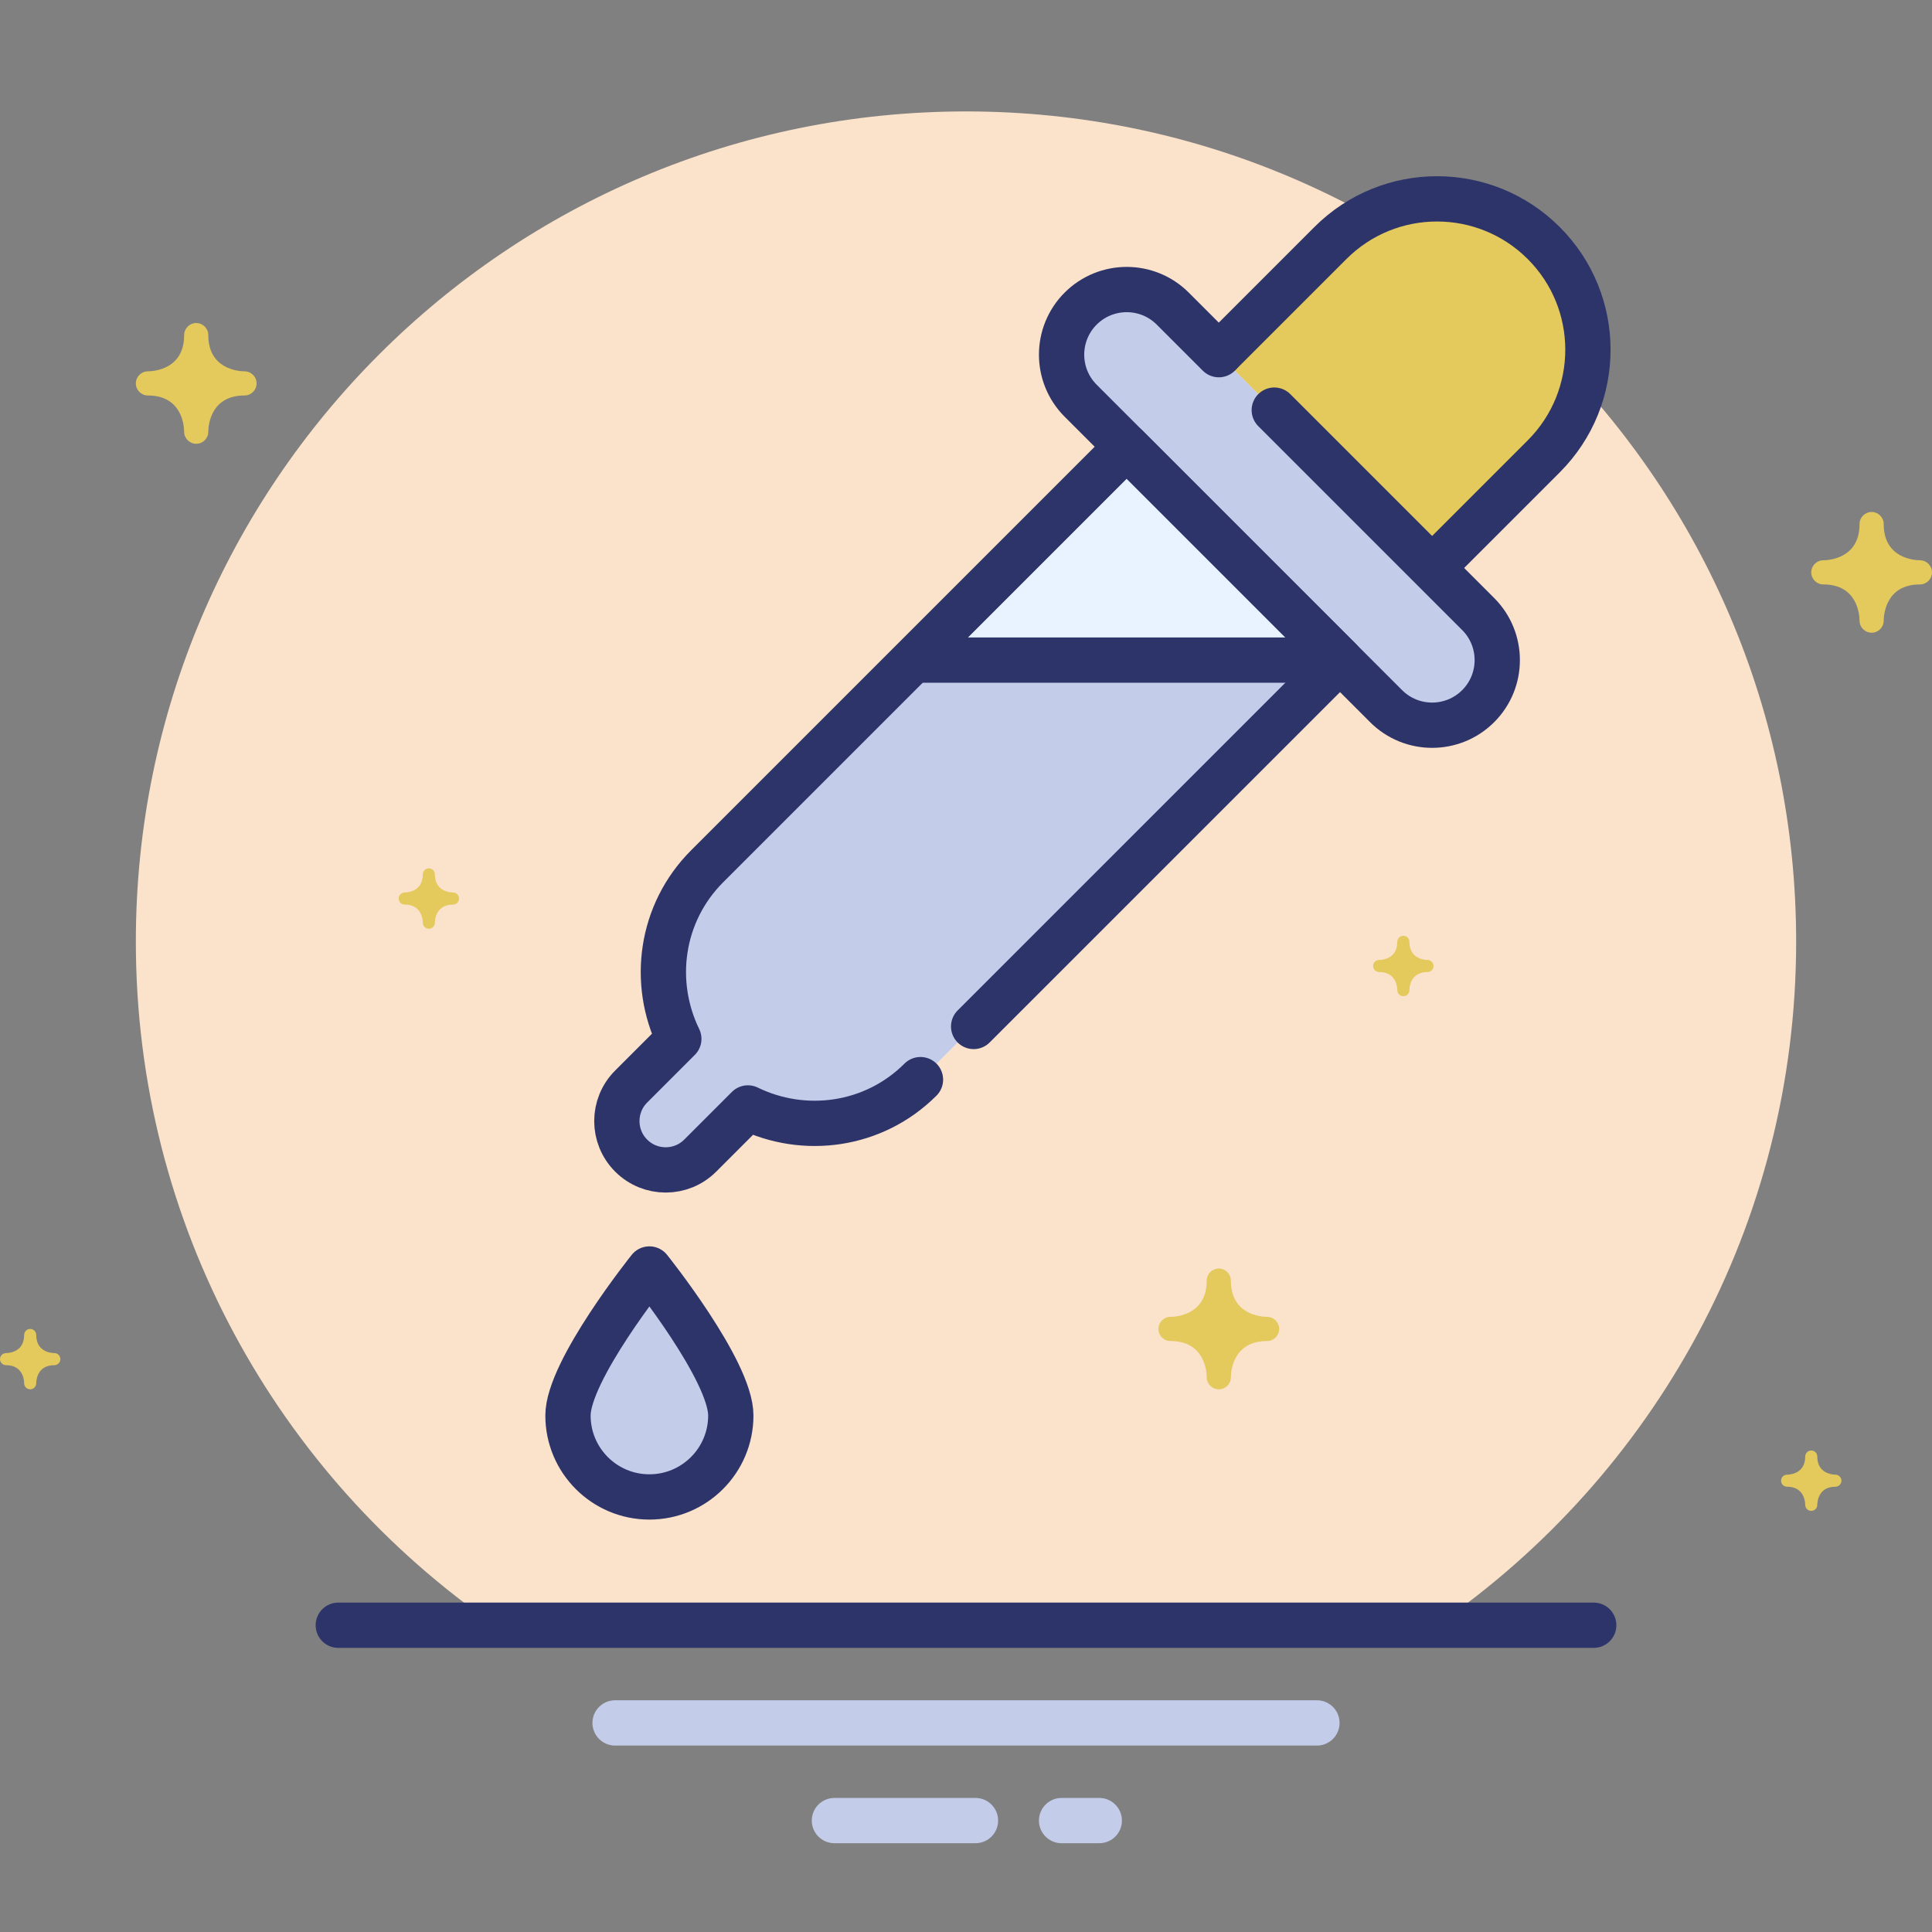 <?xml version="1.0" encoding="utf-8"?>
<!-- Generator: Adobe Illustrator 17.0.0, SVG Export Plug-In . SVG Version: 6.00 Build 0)  -->
<!DOCTYPE svg PUBLIC "-//W3C//DTD SVG 1.1//EN" "http://www.w3.org/Graphics/SVG/1.1/DTD/svg11.dtd">
<svg version="1.1" xmlns="http://www.w3.org/2000/svg" xmlns:xlink="http://www.w3.org/1999/xlink" x="0px" y="0px" width="64px"
	 height="64px" viewBox="0 0 64 64" enable-background="new 0 0 64 64" xml:space="preserve">
<rect x="0" y="0" width="64" height="64" fill="#808080" stroke="none"/>
<g id="Layer_4">
</g>
<g id="Layer_3">
</g>
<g id="Layer_2">
</g>
<g id="Layer_1">
</g>
<g id="Layer_5">
	<g>
		<g>
			<g>
				<path fill="#FBE2CB" d="M59.5,31.191c0-15.188-12.312-27.5-27.5-27.5S4.5,16.003,4.5,31.191c0,9.396,4.715,17.687,11.905,22.647
					h31.191C54.785,48.878,59.5,40.587,59.5,31.191z"/>
			</g>
			
				<line fill="none" stroke="#2D346A" stroke-width="1.5" stroke-linecap="round" stroke-miterlimit="10" x1="11.206" y1="53.838" x2="52.794" y2="53.838"/>
			
				<line fill="none" stroke="#C3CCE9" stroke-width="1.5" stroke-linecap="round" stroke-linejoin="round" stroke-miterlimit="10" x1="20.375" y1="57.074" x2="43.625" y2="57.074"/>
			
				<line fill="none" stroke="#C3CCE9" stroke-width="1.5" stroke-linecap="round" stroke-linejoin="round" stroke-miterlimit="10" x1="27.641" y1="60.309" x2="32.314" y2="60.309"/>
			
				<line fill="none" stroke="#C3CCE9" stroke-width="1.5" stroke-linecap="round" stroke-linejoin="round" stroke-miterlimit="10" x1="35.166" y1="60.309" x2="36.415" y2="60.309"/>
		</g>
		<g>
			<g>
				<g>
					<path fill="#E8F3FF" d="M24.775,36.703"/>
					<path fill="#E8F3FF" d="M37.323,14.799L23.425,28.697c-1.549,1.549-1.848,3.853-0.938,5.717l-1.579,1.579
						c-0.632,0.632-0.632,1.656,0,2.288c0.632,0.632,1.656,0.632,2.288,0l1.579-1.579c1.864,0.909,4.168,0.61,5.717-0.938
						l13.898-13.898L37.323,14.799z"/>
					<path fill="#C3CCE9" d="M30.262,21.861l-6.836,6.836c-1.549,1.549-1.848,3.853-0.938,5.717l-1.579,1.579
						c-0.632,0.632-0.632,1.656,0,2.288c0.632,0.632,1.656,0.632,2.288,0l1.579-1.579c1.864,0.909,4.168,0.61,5.717-0.938
						l13.898-13.898L30.262,21.861z"/>
				</g>
				
					<path fill="#E4C95C" stroke="#2D346A" stroke-width="1.5" stroke-linecap="round" stroke-linejoin="round" stroke-miterlimit="10" d="
					M47.441,18.815l3.697-3.697c1.952-1.952,1.952-5.116,0-7.067s-5.116-1.952-7.067,0l-3.697,3.697"/>
				
					<path fill="#C3CCE9" stroke="#2D346A" stroke-width="1.5" stroke-linecap="round" stroke-linejoin="round" stroke-miterlimit="10" d="
					M40.375,11.749l-1.526-1.526c-0.842-0.842-2.208-0.842-3.051,0l0,0c-0.842,0.842-0.842,2.208,0,3.051l10.118,10.118
					c0.842,0.842,2.208,0.842,3.051,0l0,0c0.842-0.842,0.842-2.208,0-3.051l-6.755-6.755"/>
				<g>
					
						<path fill="none" stroke="#2D346A" stroke-width="1.5" stroke-linecap="round" stroke-linejoin="round" stroke-miterlimit="10" d="
						M24.775,36.703"/>
					
						<path fill="none" stroke="#2D346A" stroke-width="1.5" stroke-linecap="round" stroke-linejoin="round" stroke-miterlimit="10" d="
						M32.253,34.003l12.137-12.137l-7.067-7.067L23.425,28.697c-1.549,1.549-1.848,3.853-0.938,5.717l-1.579,1.579
						c-0.632,0.632-0.632,1.656,0,2.288c0.632,0.632,1.656,0.632,2.288,0l1.579-1.579c1.864,0.909,4.168,0.61,5.717-0.938"/>
				</g>
			</g>
			
				<path fill="#C3CCE9" stroke="#2D346A" stroke-width="1.5" stroke-linecap="round" stroke-linejoin="round" stroke-miterlimit="10" d="
				M24.209,46.891c0-1.489-2.697-4.854-2.697-4.854s-2.697,3.365-2.697,4.854s1.207,2.697,2.697,2.697
				C23.001,49.588,24.209,48.38,24.209,46.891z"/>
			
				<line fill="none" stroke="#2D346A" stroke-width="1.5" stroke-linejoin="round" stroke-miterlimit="10" x1="44.391" y1="21.866" x2="30.262" y2="21.866"/>
		</g>
		<path fill="#E4C95C" d="M62.4,20.562c0.002-0.201,0.071-1.202,1.2-1.202c0.002,0,0.002,0,0.003,0c0.002,0,0.003,0,0.005,0h0
			c0.001,0,0.001,0,0.001,0h0.001c0,0,0.001,0,0.002,0c0.215-0.006,0.388-0.183,0.388-0.4c0-0.22-0.178-0.399-0.398-0.4
			c-0.201-0.002-1.202-0.071-1.202-1.2c0-0.221-0.179-0.4-0.4-0.4s-0.4,0.179-0.4,0.4c0,1.129-1.001,1.198-1.202,1.2
			c-0.22,0.001-0.398,0.18-0.398,0.4c0,0.221,0.179,0.4,0.4,0.4c1.129,0,1.198,1.002,1.2,1.2c0,0.002,0,0.002,0,0.002
			c0,0.003,0.001,0.006,0,0.006v0.001v0.001c0,0,0,0.001,0,0.002c0.006,0.215,0.183,0.388,0.4,0.388
			C62.22,20.961,62.399,20.782,62.4,20.562z"/>
		<path fill="#E4C95C" d="M40.774,45.625c0.002-0.201,0.071-1.202,1.2-1.202c0.002,0,0.002,0,0.003,0c0.002,0,0.003,0,0.005,0h0
			c0.001,0,0.001,0,0.001,0h0.001c0,0,0.001,0,0.002,0c0.215-0.006,0.388-0.183,0.388-0.4c0-0.22-0.178-0.399-0.398-0.4
			c-0.201-0.002-1.202-0.071-1.202-1.2c0-0.221-0.179-0.4-0.4-0.4c-0.221,0-0.4,0.179-0.4,0.4c0,1.129-1.001,1.198-1.202,1.2
			c-0.22,0.001-0.398,0.18-0.398,0.4c0,0.221,0.179,0.4,0.4,0.4c1.129,0,1.198,1.002,1.2,1.2c0,0.002,0,0.002,0,0.002
			c0,0.003,0.001,0.006,0,0.006v0.001v0.001c0,0,0,0.001,0,0.002c0.006,0.215,0.183,0.388,0.4,0.388
			C40.595,46.023,40.773,45.845,40.774,45.625z"/>
		<path fill="#E4C95C" d="M6.9,14.303c0.002-0.201,0.071-1.202,1.2-1.202c0.002,0,0.002,0,0.003,0c0.002,0,0.003,0,0.005,0h0
			c0.001,0,0.001,0,0.001,0H8.11c0,0,0.001,0,0.002,0c0.215-0.006,0.388-0.183,0.388-0.4c0-0.22-0.178-0.399-0.398-0.4
			C7.901,12.299,6.9,12.23,6.9,11.101c0-0.221-0.179-0.4-0.4-0.4s-0.4,0.179-0.4,0.4c0,1.129-1.001,1.198-1.202,1.2
			c-0.22,0.001-0.398,0.18-0.398,0.4c0,0.221,0.179,0.4,0.4,0.4c1.129,0,1.198,1.002,1.2,1.2c0,0.002,0,0.002,0,0.002
			c0,0.003,0.001,0.006,0,0.006v0.001v0.001c0,0,0,0.001,0,0.002c0.006,0.215,0.183,0.388,0.4,0.388
			C6.72,14.701,6.899,14.523,6.9,14.303z"/>
		<path fill="#E4C95C" d="M1.2,45.824c0.001-0.101,0.036-0.601,0.6-0.601h0.001h0.002h0h0.001h0.001h0
			C1.913,45.22,2,45.131,2,45.023c0-0.11-0.089-0.199-0.199-0.2C1.7,44.821,1.2,44.787,1.2,44.223c0-0.111-0.089-0.2-0.2-0.2
			c-0.111,0-0.2,0.089-0.2,0.2c0,0.564-0.5,0.599-0.601,0.6C0.089,44.823,0,44.913,0,45.023c0,0.111,0.089,0.2,0.2,0.2
			c0.565,0,0.599,0.501,0.6,0.6c0,0.001,0,0.001,0,0.001c0,0.001,0.001,0.003,0.001,0.003c-0.001,0-0.001,0-0.001,0v0.001v0.001
			c0.003,0.108,0.091,0.194,0.2,0.194C1.11,46.023,1.199,45.934,1.2,45.824z"/>
		<path fill="#E4C95C" d="M46.688,32.801c0.001-0.101,0.036-0.601,0.6-0.601h0.001h0.002h0h0.001h0.001h0
			c0.108-0.003,0.195-0.091,0.195-0.2c0-0.11-0.089-0.199-0.199-0.2c-0.101-0.001-0.601-0.036-0.601-0.6c0-0.111-0.089-0.2-0.2-0.2
			s-0.2,0.089-0.2,0.2c0,0.564-0.5,0.599-0.601,0.6c-0.11,0.001-0.199,0.09-0.199,0.2c0,0.111,0.089,0.2,0.2,0.2
			c0.565,0,0.599,0.501,0.6,0.6c0,0.001,0,0.001,0,0.001c0,0.001,0.001,0.003,0.001,0.003c-0.001,0-0.001,0-0.001,0v0.001v0.001
			C46.291,32.913,46.38,33,46.488,33C46.598,33,46.688,32.911,46.688,32.801z"/>
		<path fill="#E4C95C" d="M60.2,49.851c0.001-0.101,0.036-0.601,0.6-0.601h0.001h0.002h0h0.001h0.001h0
			C60.913,49.247,61,49.158,61,49.05c0-0.11-0.089-0.199-0.199-0.2c-0.101-0.001-0.601-0.036-0.601-0.6c0-0.111-0.089-0.2-0.2-0.2
			s-0.2,0.089-0.2,0.2c0,0.564-0.5,0.599-0.601,0.6C59.089,48.85,59,48.94,59,49.05c0,0.111,0.089,0.2,0.2,0.2
			c0.565,0,0.599,0.501,0.6,0.6c0,0.001,0,0.001,0,0.001c0,0.001,0.001,0.003,0.001,0.003c-0.001,0-0.001,0-0.001,0v0.001v0.001
			c0.003,0.108,0.091,0.194,0.2,0.194C60.11,50.05,60.199,49.961,60.2,49.851z"/>
		<path fill="#E4C95C" d="M14.406,30.566c0.001-0.101,0.036-0.601,0.6-0.601h0.001h0.002h0h0.001h0.001h0
			c0.108-0.003,0.195-0.091,0.195-0.2c0-0.11-0.089-0.199-0.199-0.2c-0.101-0.001-0.601-0.036-0.601-0.6c0-0.111-0.089-0.2-0.2-0.2
			s-0.2,0.089-0.2,0.2c0,0.564-0.5,0.599-0.601,0.6c-0.11,0.001-0.199,0.09-0.199,0.2c0,0.111,0.089,0.2,0.2,0.2
			c0.565,0,0.599,0.501,0.6,0.6c0,0.001,0,0.001,0,0.001c0,0.001,0.001,0.003,0.001,0.003c-0.001,0-0.001,0-0.001,0v0.001v0.001
			c0.003,0.108,0.091,0.194,0.2,0.194C14.316,30.765,14.405,30.676,14.406,30.566z"/>
	</g>
</g>
</svg>
